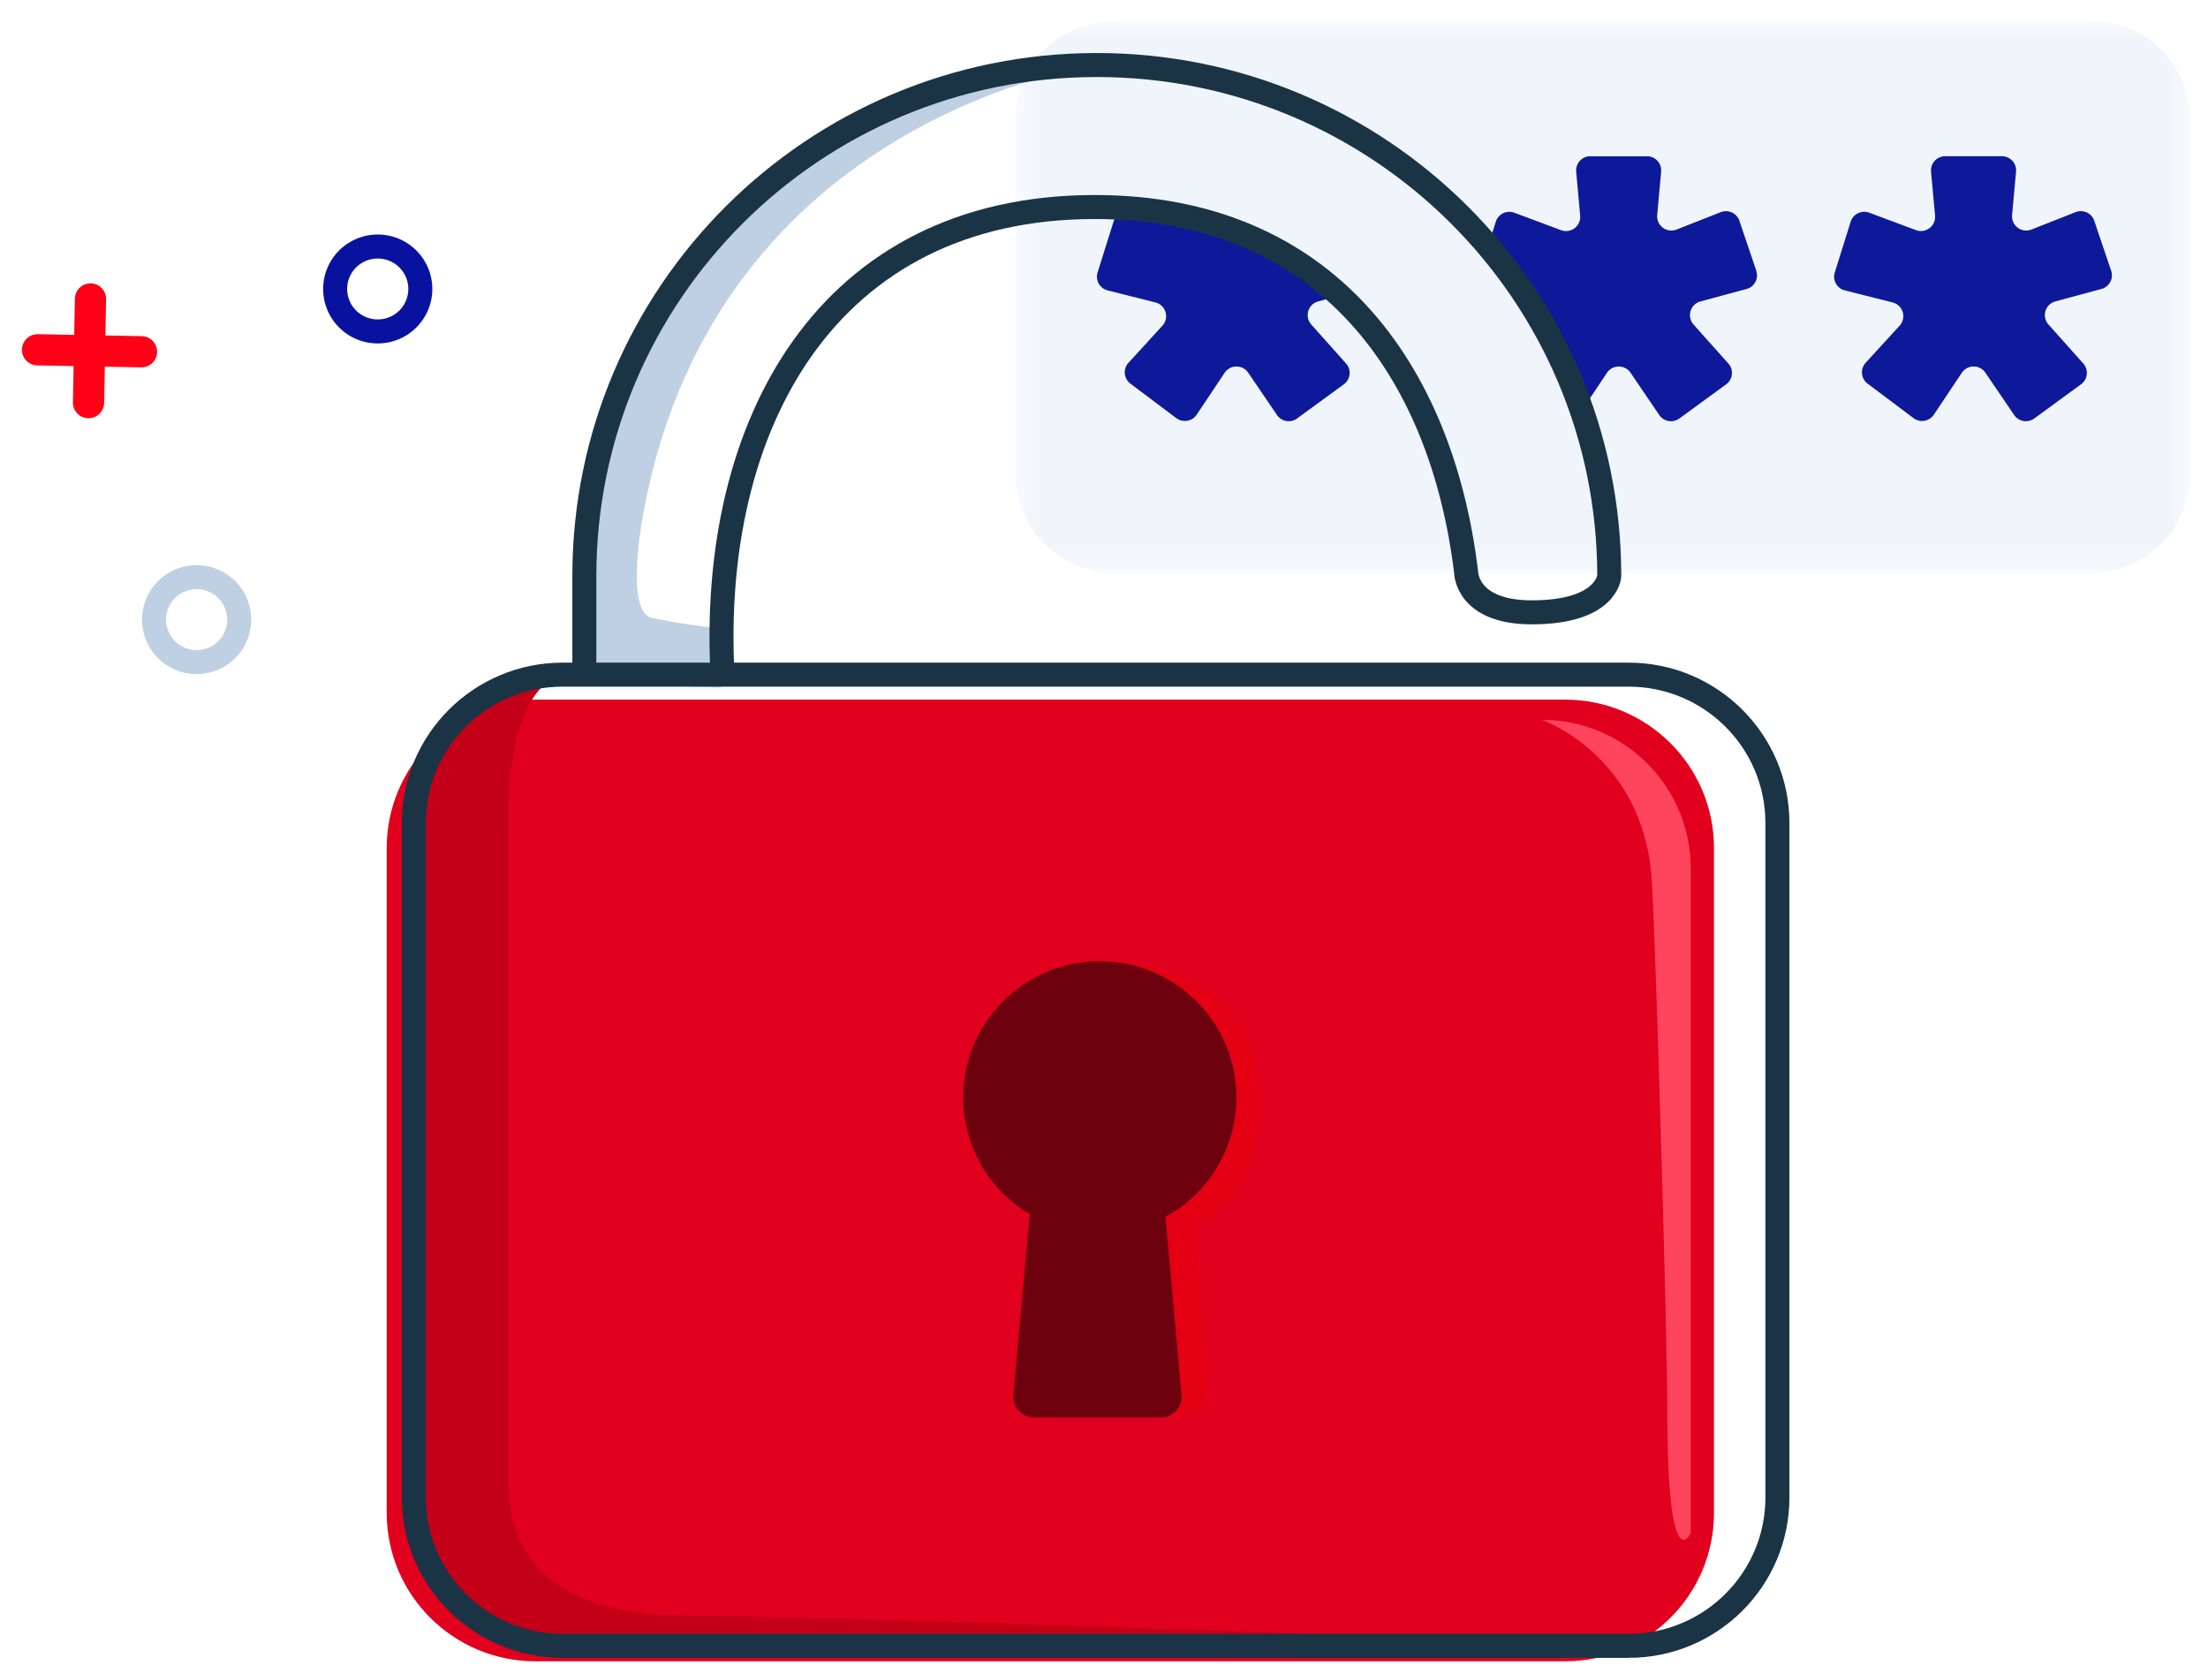 <svg xmlns="http://www.w3.org/2000/svg" xmlns:xlink="http://www.w3.org/1999/xlink" width="92" height="70" viewBox="0 0 92 70">
    <defs>
        <path id="a" d="M.569.786h48.964v23H.57z"/>
    </defs>
    <g fill="none" fill-rule="evenodd">
        <g transform="translate(41.733 .078)">
            <mask id="b" fill="#fff">
                <use xlink:href="#a"/>
            </mask>
            <path fill="#F0F5FB" d="M45.384 23.786H4.718a4.144 4.144 0 0 1-4.15-4.138V4.924A4.144 4.144 0 0 1 4.719.786h40.666a4.144 4.144 0 0 1 4.15 4.138v14.724a4.144 4.144 0 0 1-4.15 4.138" mask="url(#b)"/>
        </g>
        <path fill="#0E199A" d="M73.18 11.282L72.475 9.2a.592.592 0 0 0-.779-.36l-1.84.724a.592.592 0 0 1-.806-.602l.164-1.809a.59.59 0 0 0-.588-.643h-2.363a.59.59 0 0 0-.589.643l.166 1.83a.591.591 0 0 1-.796.606l-1.948-.726a.592.592 0 0 0-.772.376l-.32 1.021c.6.709 1.153 1.455 1.658 2.237l.409.103a.59.59 0 0 1 .293.97l-.032.035a21.155 21.155 0 0 1 1.57 3.506l1.054-1.578a.593.593 0 0 1 .983-.004l1.196 1.761a.592.592 0 0 0 .84.145l1.948-1.422a.589.589 0 0 0 .092-.868l-1.45-1.624a.59.59 0 0 1 .288-.962l1.919-.518a.59.59 0 0 0 .406-.758M85.353 13.52l1.449 1.623c.232.26.19.663-.092.869l-1.948 1.422a.591.591 0 0 1-.84-.145l-1.197-1.761a.592.592 0 0 0-.982.004l-1.165 1.744a.593.593 0 0 1-.848.144l-1.913-1.436a.588.588 0 0 1-.082-.868l1.415-1.547a.589.589 0 0 0-.292-.969l-1.99-.501a.588.588 0 0 1-.419-.748l.662-2.113a.592.592 0 0 1 .772-.377l1.948.726a.592.592 0 0 0 .797-.605l-.168-1.83a.59.59 0 0 1 .59-.643h2.362a.59.59 0 0 1 .59.643l-.165 1.81a.591.591 0 0 0 .807.601l1.839-.725c.314-.124.67.04.778.36l.705 2.084a.59.59 0 0 1-.407.758l-1.919.518a.59.59 0 0 0-.287.962M54.636 13.52a.59.59 0 0 1 .288-.962l.883-.239c-1.6-1.48-3.57-2.573-5.924-3.17-.07.34-.66-.012-1.01-.143l-1.707-.145a.592.592 0 0 0-.77.377l-.663 2.113a.589.589 0 0 0 .42.748l1.988.501c.434.109.594.64.293.969l-1.415 1.547a.589.589 0 0 0 .082.868l1.912 1.436c.272.204.66.139.849-.144l1.165-1.744a.593.593 0 0 1 .982-.004l1.197 1.761a.591.591 0 0 0 .84.145l1.947-1.422a.589.589 0 0 0 .092-.869l-1.449-1.623z"/>
        <path fill="#BFD0E3" d="M30.047 28.647l-.08-2.492s-.806-.008-2.782-.402c-1.21-.241-.363-4.462-.363-4.462C29.886 4.811 45.7 2.708 45.7 2.708c-11.792 0-21.352 9.533-21.352 21.292l.055 4.486 5.644.161z"/>
        <path stroke="#1A3446" d="M30.108 28.158C29.53 17.716 34.45 8.625 45.618 8.625c9.583 0 14.444 6.743 15.47 15.213 0 0-.002 1.674 2.739 1.674 3.144 0 3.225-1.513 3.225-1.513 0-11.758-9.56-21.29-21.352-21.29s-21.352 9.532-21.352 21.29v4.005"/>
        <path fill="#E1001D" d="M22.314 69.214c-3.425 0-6.201-2.768-6.201-6.183V35.332c0-3.415 2.776-6.183 6.201-6.183h42.9c3.426 0 6.202 2.768 6.202 6.183v27.7c0 3.414-2.776 6.182-6.201 6.182H22.314z"/>
        <path fill="#FF445E" d="M64.248 29.992c3.425 0 6.2 2.77 6.2 6.184v27.7s-.978 2.072-.978-5.163c0-3.209-.484-19.454-.645-22.026-.327-5.225-4.577-6.695-4.577-6.695"/>
        <path fill="#C30018" d="M67.858 68.57H23.442c-3.425 0-6.2-2.767-6.2-6.182V34.292c0-3.415 2.775-6.184 6.2-6.184 0 0-2.263.218-2.263 6.006v27.573c0 2.253.887 5.628 7.498 5.628 6.61 0 39.181 1.256 39.181 1.256"/>
        <path stroke="#1A3446" d="M67.858 68.57H23.442c-3.425 0-6.2-2.767-6.2-6.182V34.292c0-3.415 2.775-6.184 6.2-6.184h44.416c3.425 0 6.201 2.77 6.201 6.184v28.096c0 3.415-2.776 6.183-6.201 6.183z"/>
        <path fill="#E40012" d="M48.367 59.055c.51 0 .91-.437.864-.943l-.67-7.413a5.67 5.67 0 0 0 2.954-4.976c0-3.134-2.548-5.675-5.69-5.675 0 0 6.143-.072 6.635 4.999.483 4.984-2.722 5.969-2.722 5.969s.605 6.09.605 7.054c0 .965-1.976.985-1.976.985"/>
        <path fill="#6D010E" d="M51.515 45.724c0-3.135-2.548-5.676-5.69-5.676-3.144 0-5.692 2.541-5.692 5.676a5.662 5.662 0 0 0 2.771 4.863l-.68 7.525a.867.867 0 0 0 .865.943h5.278c.51 0 .91-.437.864-.943l-.67-7.413a5.67 5.67 0 0 0 2.954-4.975"/>
        <path stroke="#FF0017" stroke-linecap="round" stroke-linejoin="round" stroke-width="1.3" d="M3.77 12.454l-.081 4.32M5.896 14.655l-4.333-.082"/>
        <path stroke="#08129E" stroke-linecap="round" stroke-linejoin="round" d="M17.513 12.04a1.77 1.77 0 0 1-1.774 1.768 1.77 1.77 0 0 1-1.774-1.768c0-.977.794-1.769 1.774-1.769s1.774.792 1.774 1.77z"/>
        <path stroke="#BFD0E3" d="M9.967 25.816a1.77 1.77 0 0 1-1.774 1.768 1.77 1.77 0 0 1-1.774-1.768c0-.978.794-1.77 1.774-1.77s1.774.792 1.774 1.77z"/>
    </g>
</svg>
